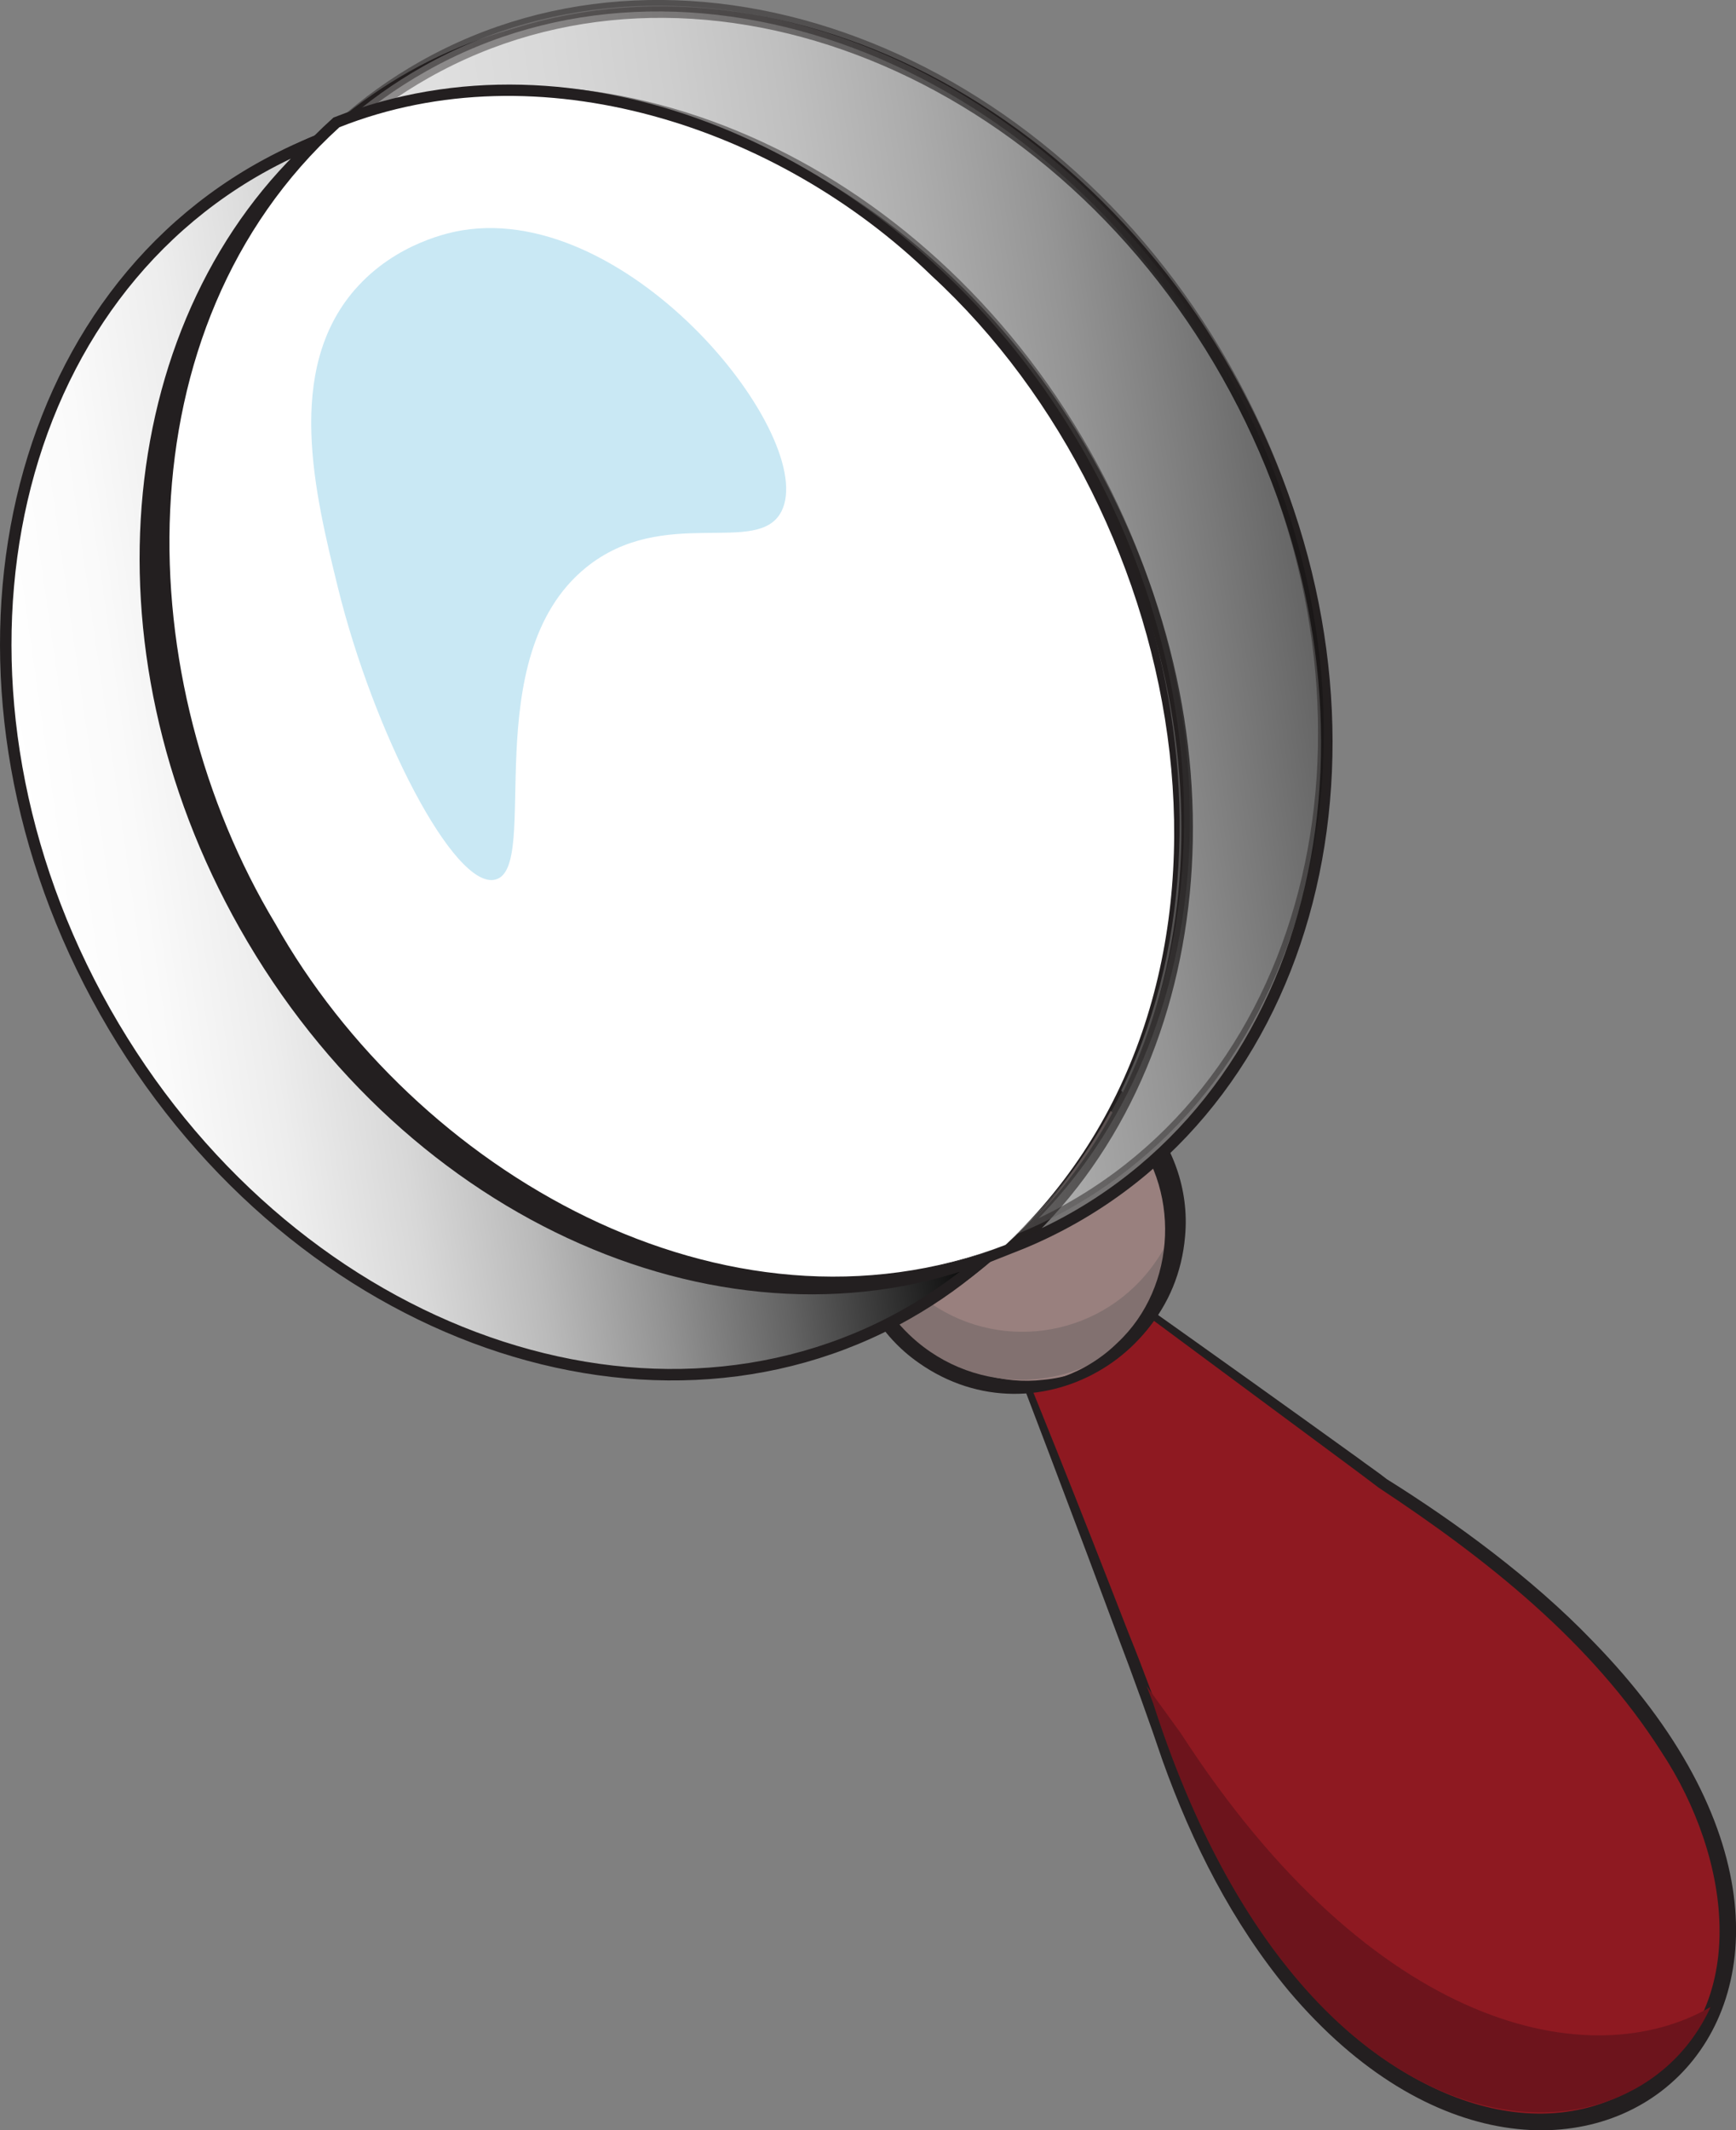 <?xml version="1.0" encoding="UTF-8"?><svg xmlns="http://www.w3.org/2000/svg" xmlns:xlink="http://www.w3.org/1999/xlink" viewBox="0 0 302.64 371.2"><rect x="0" y="0" width="302.64" height="371.2" fill="#808080" stroke="none"/><defs><style>.h{fill:#827170;}.i{fill:url(#f);opacity:.49;stroke-width:2px;}.i,.j,.k{stroke:#231f20;stroke-miterlimit:10;}.l{fill:#fff;}.m{fill:#c9e8f4;}.n{fill:#6d141c;}.o{fill:#99807e;}.j{fill:url(#e);}.j,.k{stroke-width:2px;}.k{fill:#c4c4c4;}.p{fill:#8e1921;}.q{fill:#231f20;}</style><linearGradient id="e" x1="21.24" y1="130.1" x2="176.79" y2="130.1" gradientTransform="translate(-35.17 18.48) rotate(-8.17)" gradientUnits="userSpaceOnUse"><stop offset="0" stop-color="#fff"/><stop offset=".12" stop-color="#fafafa"/><stop offset=".24" stop-color="#ededed"/><stop offset=".37" stop-color="#d8d8d8"/><stop offset=".5" stop-color="#bababa"/><stop offset=".63" stop-color="#939393"/><stop offset=".77" stop-color="#636363"/><stop offset=".9" stop-color="#2c2c2c"/><stop offset="1" stop-color="#000"/></linearGradient><linearGradient id="f" x1="93.38" y1="114.06" x2="248.93" y2="114.06" xlink:href="#e"/></defs><g id="a"><g><path class="p" d="M161.57,200.72c1.87-1.67,39.41,97.75,39.41,97.75,44.62,138.93,176.54,46.62,40.07-39.99-.99-.97-79.48-57.76-79.48-57.76Z"/><path class="q" d="M161.57,200.72c.12-.06,.22,.07,.3,.15,1.07,1.43,1.75,3.1,2.55,4.69,2.44,5.15,4.67,10.4,6.89,15.65,8.83,21.02,17.21,42.21,25.47,63.46,2.53,6.19,5.81,15.16,8.02,21.34,5.31,14.05,12.25,27.68,21.92,39.22,13.31,16.56,37.66,30.42,58.14,18.74,21.4-12.93,16.78-40.55,4.8-58.66-12.22-19.22-30.47-33.64-49.33-46.09-1.19-.9-3.59-2.72-4.79-3.6-20.21-14.97-53.54-39.62-73.96-54.9h0Zm0,0c25.09,17.57,50.27,35.4,75.13,53.31,1.43,1.08,3.68,2.61,5.07,3.72,11.97,7.47,25.43,17.33,35.81,28.13,61.74,63.14-4,118.93-52.9,61.05-9.84-11.84-16.85-25.73-22.01-40.14-2.1-6.27-5.32-15.18-7.71-21.43-5.52-14.9-18.64-49.55-24.25-63.91-1.35-3.41-4.98-12.5-6.45-15.82-.75-1.61-1.38-3.3-2.4-4.76-.08-.07-.17-.21-.29-.15h0Z"/></g><path class="n" d="M298.21,349.73c-13.9,30.56-70.79,29.24-97.17-52.9,0,0-.41-1.08-1.15-3.04,3.7,5.12,5.99,8.28,5.99,8.28,33.61,51.96,71.55,59.68,92.33,47.65Z"/></g><g id="b"><g><circle class="o" cx="178.06" cy="213.48" r="28.21"/><path class="q" d="M205.98,209.47c3.58,25.28-24.89,42.8-45.87,27.97-13.45-9.4-16.29-29.09-6.02-41.9,15.95-20.14,48.23-11.33,51.89,13.94h0Zm0,0c-2.05-15.08-16.86-25.82-31.8-22.92-14.14,2.36-24.37,16.64-22.08,30.66,1.74,14.1,15.58,24.94,29.82,23.22,15.15-1.43,26.33-15.9,24.06-30.95h0Z"/></g><path class="h" d="M206.03,208.72c.95,7.53-1.14,15.43-6.42,21.69-10.04,11.91-27.84,13.42-39.75,3.38-7.94-6.7-11.26-16.84-9.61-26.39,.85,6.78,4.16,13.27,9.8,18.02,11.91,10.05,29.71,8.54,39.75-3.38,3.34-3.96,5.4-8.56,6.23-13.32Z"/></g><g id="c"><path class="q" d="M155.64,232.44c-16.95-19.09-2.89-49.43,22.79-48.65,16.41,.41,29.65,15.26,28.17,31.6-2.17,25.6-33.94,36.08-50.95,17.05h0Zm0,0c10.04,11.44,28.32,12.21,39.17,1.54,10.49-9.78,11.12-27.33,1.47-37.75-9.24-10.79-26.76-12.19-37.68-2.88-11.84,9.56-13.17,27.8-2.96,39.09h0Z"/></g><g id="d"><path class="q" d="M186.94,80.84c20.45,35.63,24.89,82.67,2.98,118.68-22.86,38.21-70.41,49.18-110.15,31.75-25.78-10.91-46.93-31.24-60.74-55.42C5.41,151.58-1.12,122.97,2.8,95.25,8.3,52.22,42.21,17.08,86.74,17.17c42.15-.23,80.18,27.79,100.2,63.67h0Zm0,0c-20.12-35.6-58.18-63.62-100.19-62.72C42.96,18.66,10.36,53.28,5.34,95.6c-3.69,27.13,2.87,55.09,16.3,78.78,13.38,23.72,33.99,43.74,59.14,54.54,38.85,17.49,85.35,7.38,108.35-29.89,22.4-35.55,17.97-82.6-2.18-118.18h0Z"/><path class="q" d="M211.28,65.84c20.45,35.63,24.89,82.67,2.98,118.68-22.86,38.21-70.41,49.18-110.15,31.75-25.78-10.91-46.93-31.24-60.74-55.42-13.62-24.28-20.15-52.89-16.23-80.61C32.63,37.22,66.55,2.08,111.08,2.17c42.15-.23,80.18,27.79,100.2,63.67h0Zm0,0C191.16,30.24,153.1,2.22,111.09,3.12,67.3,3.65,34.7,38.28,29.68,80.6c-3.69,27.13,2.87,55.09,16.3,78.78,13.38,23.72,33.99,43.74,59.14,54.54,38.85,17.49,85.35,7.38,108.35-29.89,22.4-35.55,17.97-82.6-2.18-118.18h0Z"/><path class="j" d="M172.21,218.83c-4.27,3.82-8.97,7.22-14.1,10.12-46.01,26.03-108.58,2.47-139.76-52.64C-12.84,121.2-.83,55.42,45.18,29.39c3.34-1.88,6.75-3.52,10.24-4.89C21.37,54.95,14.97,112.34,42.68,161.3c28.92,51.12,84.87,75.1,129.53,57.52Z"/><path class="k" d="M187.12,212.27c-3.33,1.88-6.75,3.51-10.23,4.88,34.05-30.45,40.43-87.84,12.73-136.8C160.7,29.24,104.78,5.26,60.1,22.83c4.27-3.83,8.98-7.22,14.11-10.12,46.01-26.03,108.57-2.47,139.76,52.64,31.18,55.11,19.16,120.88-26.85,146.92Z"/><path class="i" d="M186.56,210.55c-3.33,1.88-6.75,3.5-10.23,4.87,34.06-30.38,40.47-87.61,12.79-136.43C160.22,28.04,104.31,4.14,59.63,21.68c4.27-3.82,8.98-7.2,14.11-10.1,46.01-25.98,108.57-2.5,139.73,52.44,31.16,54.94,19.11,120.54-26.91,146.52Z"/></g><g id="g"><g><path class="l" d="M175.28,216.93c-44.56,17.63-100.44-6.55-129.36-57.97C18.22,109.69,24.55,52,58.5,21.42c44.58-17.62,100.43,6.56,129.35,57.98,27.7,49.26,21.39,106.95-12.56,137.53Z"/><path class="q" d="M175.28,216.93c-49.22,19.62-103.88-11.99-128.62-55.21C20.55,119.06,18.8,55.82,58.13,20.49c42.89-16.93,91.49,5.58,118.31,40.37,35.09,43.52,43.03,115.96-1.16,156.06h0Zm0,0c48.15-45.33,32.44-127.22-12.87-168.88C135.53,21.9,93.81,8.45,59.17,22.17,20.75,57.14,22.64,118.79,47.99,160.94c24.21,43.01,78.32,74.79,127.3,55.99h0Z"/></g><path class="m" d="M61.87,50.46c-12.24,14.08-7,35.47-2.98,51.85,6.22,25.35,20.33,52.77,27.47,50.96,8.07-2.05-3.55-38.71,15.82-54.39,13.51-10.94,29.97-1.84,34.04-9.75,6.5-12.62-26.08-53.86-55.68-48.99-1.68,.28-11.47,2.04-18.67,10.33Z"/></g></svg>